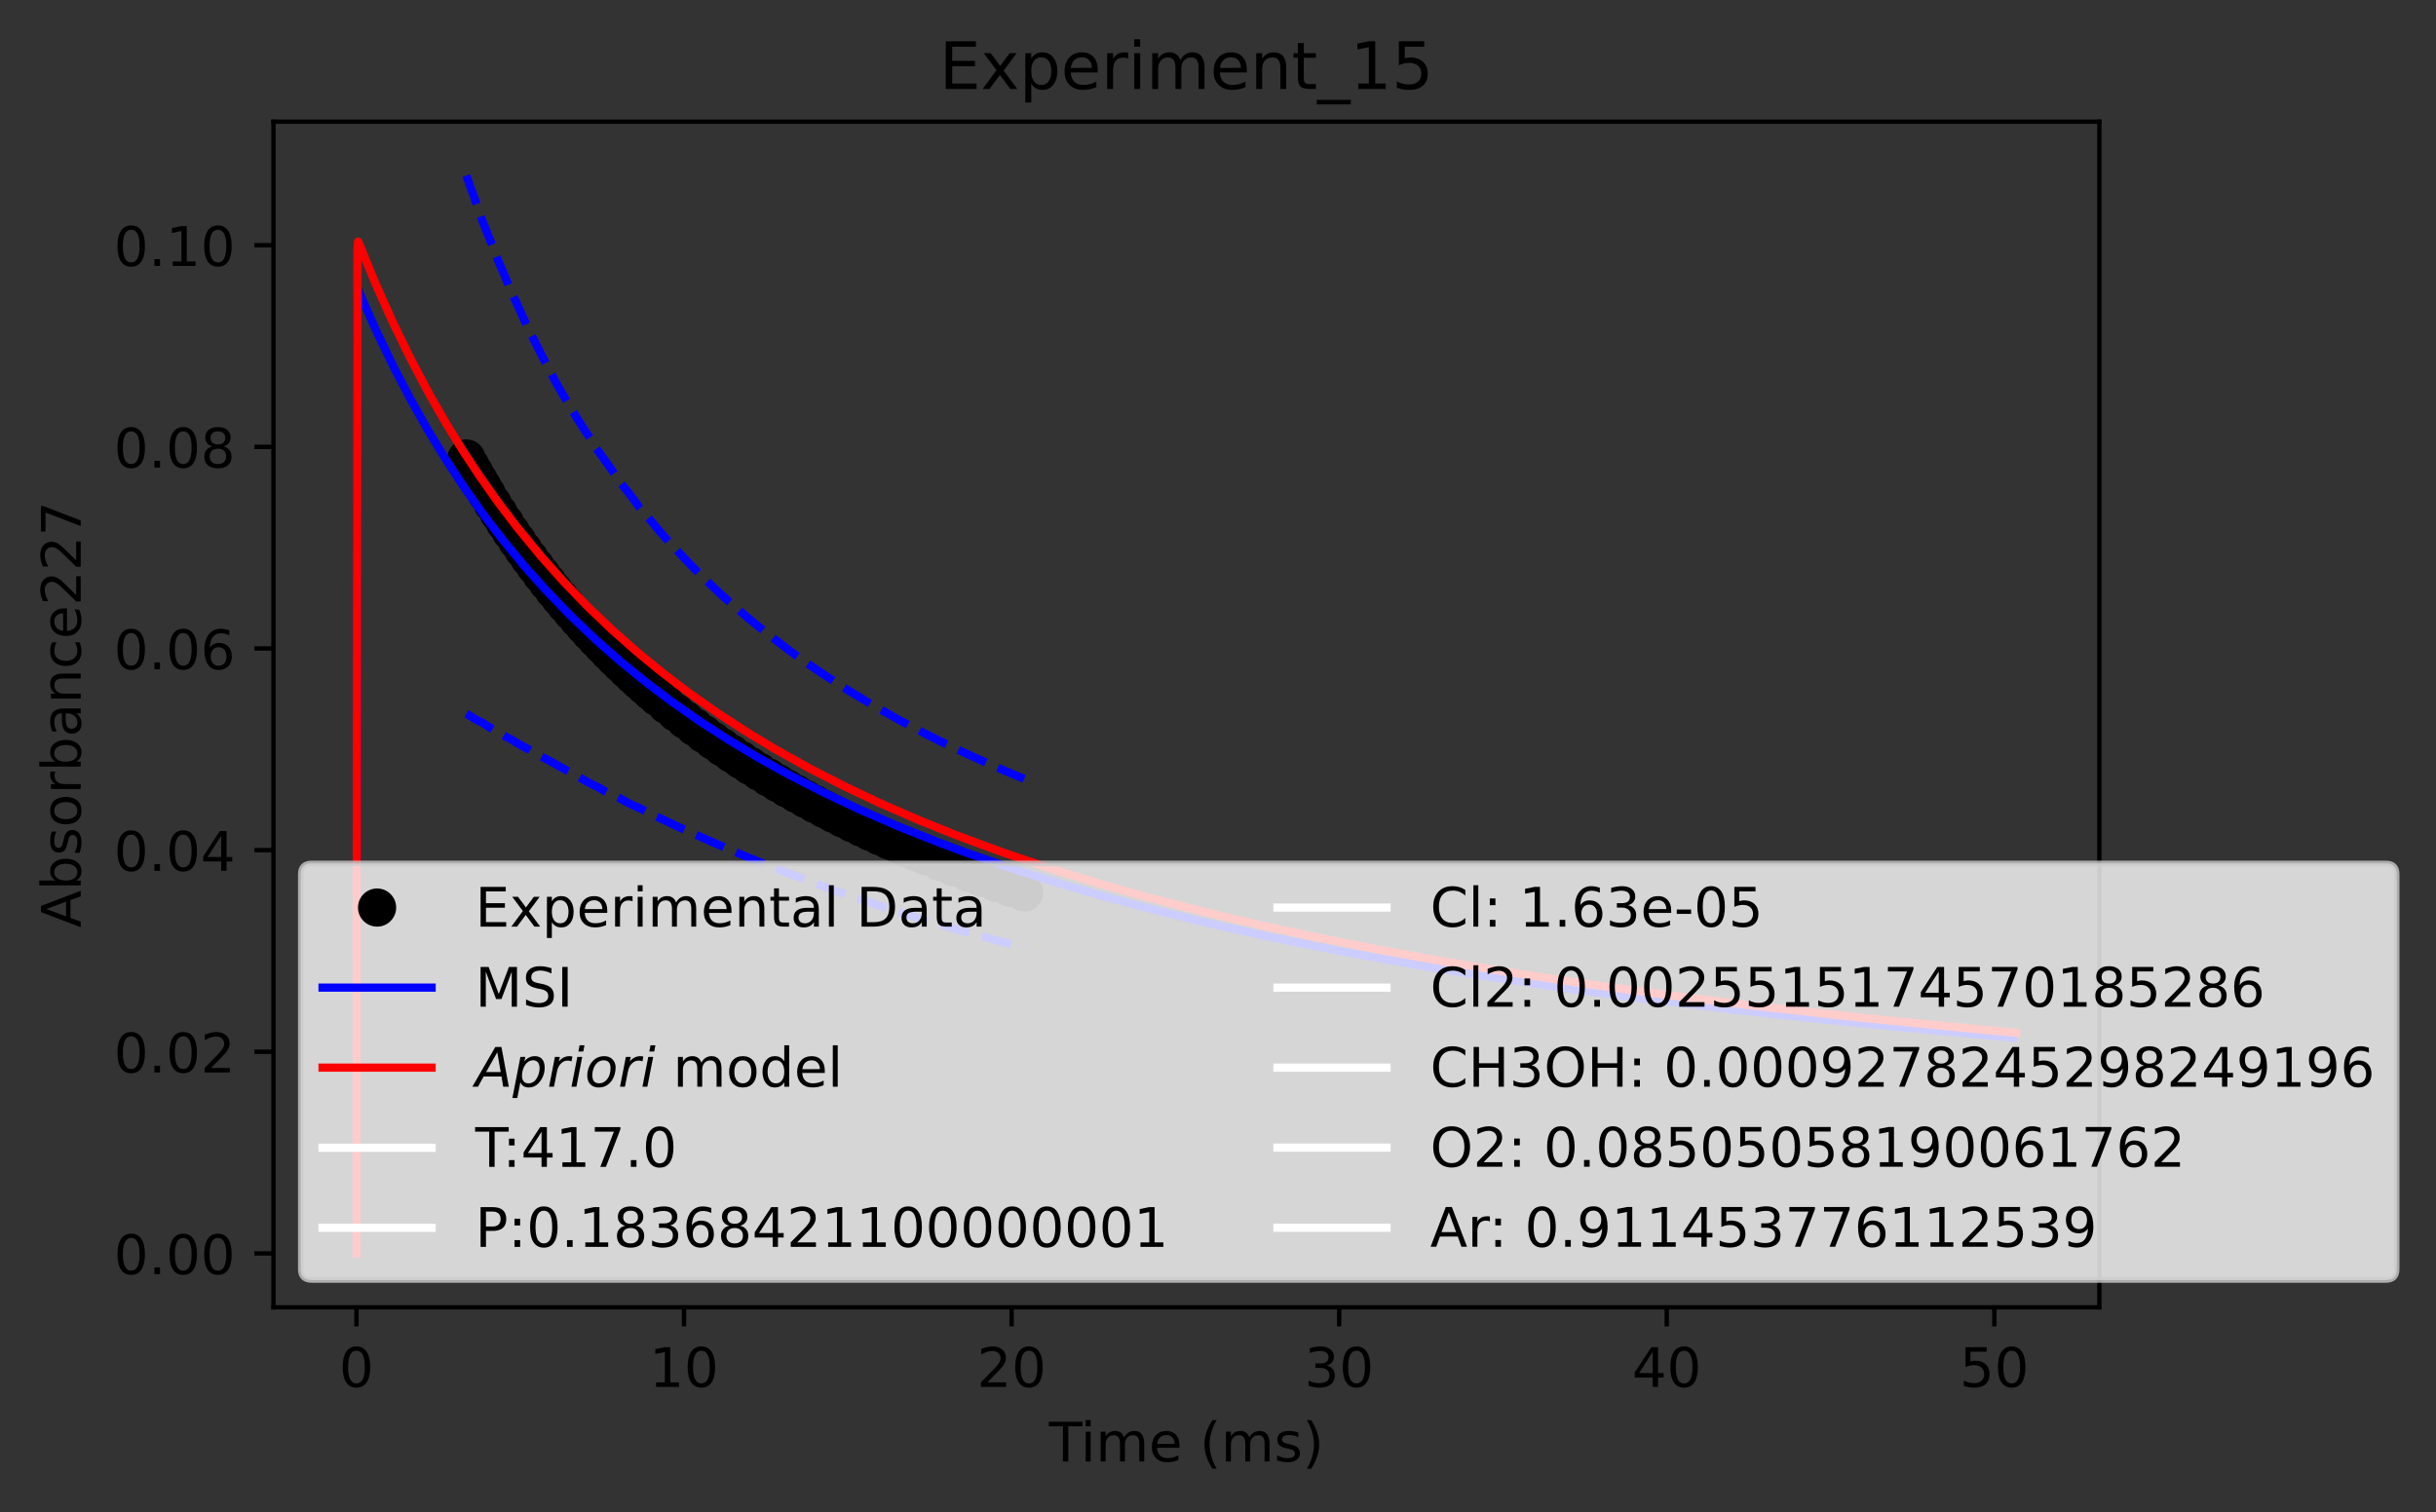 <?xml version="1.0" encoding="utf-8" standalone="no"?>
<!DOCTYPE svg PUBLIC "-//W3C//DTD SVG 1.1//EN"
  "http://www.w3.org/Graphics/SVG/1.1/DTD/svg11.dtd">
<!-- Created with matplotlib (https://matplotlib.org/) -->
<svg height="277.314pt" version="1.1" viewBox="0 0 446.678 277.314" width="446.678pt" xmlns="http://www.w3.org/2000/svg" xmlns:xlink="http://www.w3.org/1999/xlink">
 <rect x="0" y="0" width="446.678" height="277.314" fill="#333333" stroke="none"/>
 <defs>
  <style type="text/css">*{stroke-linecap:butt;stroke-linejoin:round;}</style>
 </defs>
 <g id="figure_1">
  <g id="patch_1">
   <path d="M 0 277.314 
L 446.678 277.314 
L 446.678 0 
L 0 0 
z
" style="fill:none;"/>
  </g>
  <g id="axes_1">
   <g id="patch_2">
    <path d="M 50.144 239.758 
L 384.944 239.758 
L 384.944 22.318 
L 50.144 22.318 
z
" style="fill:none;"/>
   </g>
   <g id="matplotlib.axis_1">
    <g id="xtick_1">
     <g id="line2d_1">
      <defs>
       <path d="M 0 0 
L 0 3.5 
" id="m03c7adbd5f" style="stroke:#000000;stroke-width:0.8;"/>
      </defs>
      <g>
       <use style="stroke:#000000;stroke-width:0.8;" x="65.362" xlink:href="#m03c7adbd5f" y="239.758"/>
      </g>
     </g>
     <g id="text_1">
      <!-- 0 -->
      <g transform="translate(62.181 254.357)scale(0.1 -0.1)">
       <defs>
        <path d="M 31.781 66.406 
Q 24.172 66.406 20.328 58.906 
Q 16.5 51.422 16.5 36.375 
Q 16.5 21.391 20.328 13.891 
Q 24.172 6.391 31.781 6.391 
Q 39.453 6.391 43.281 13.891 
Q 47.125 21.391 47.125 36.375 
Q 47.125 51.422 43.281 58.906 
Q 39.453 66.406 31.781 66.406 
z
M 31.781 74.219 
Q 44.047 74.219 50.516 64.516 
Q 56.984 54.828 56.984 36.375 
Q 56.984 17.969 50.516 8.266 
Q 44.047 -1.422 31.781 -1.422 
Q 19.531 -1.422 13.062 8.266 
Q 6.594 17.969 6.594 36.375 
Q 6.594 54.828 13.062 64.516 
Q 19.531 74.219 31.781 74.219 
z
" id="DejaVuSans-48"/>
       </defs>
       <use xlink:href="#DejaVuSans-48"/>
      </g>
     </g>
    </g>
    <g id="xtick_2">
     <g id="line2d_2">
      <g>
       <use style="stroke:#000000;stroke-width:0.8;" x="125.428" xlink:href="#m03c7adbd5f" y="239.758"/>
      </g>
     </g>
     <g id="text_2">
      <!-- 10 -->
      <g transform="translate(119.066 254.357)scale(0.1 -0.1)">
       <defs>
        <path d="M 12.406 8.297 
L 28.516 8.297 
L 28.516 63.922 
L 10.984 60.406 
L 10.984 69.391 
L 28.422 72.906 
L 38.281 72.906 
L 38.281 8.297 
L 54.391 8.297 
L 54.391 0 
L 12.406 0 
z
" id="DejaVuSans-49"/>
       </defs>
       <use xlink:href="#DejaVuSans-49"/>
       <use x="63.623" xlink:href="#DejaVuSans-48"/>
      </g>
     </g>
    </g>
    <g id="xtick_3">
     <g id="line2d_3">
      <g>
       <use style="stroke:#000000;stroke-width:0.8;" x="185.495" xlink:href="#m03c7adbd5f" y="239.758"/>
      </g>
     </g>
     <g id="text_3">
      <!-- 20 -->
      <g transform="translate(179.132 254.357)scale(0.1 -0.1)">
       <defs>
        <path d="M 19.188 8.297 
L 53.609 8.297 
L 53.609 0 
L 7.328 0 
L 7.328 8.297 
Q 12.938 14.109 22.625 23.891 
Q 32.328 33.688 34.812 36.531 
Q 39.547 41.844 41.422 45.531 
Q 43.312 49.219 43.312 52.781 
Q 43.312 58.594 39.234 62.25 
Q 35.156 65.922 28.609 65.922 
Q 23.969 65.922 18.812 64.312 
Q 13.672 62.703 7.812 59.422 
L 7.812 69.391 
Q 13.766 71.781 18.938 73 
Q 24.125 74.219 28.422 74.219 
Q 39.75 74.219 46.484 68.547 
Q 53.219 62.891 53.219 53.422 
Q 53.219 48.922 51.531 44.891 
Q 49.859 40.875 45.406 35.406 
Q 44.188 33.984 37.641 27.219 
Q 31.109 20.453 19.188 8.297 
z
" id="DejaVuSans-50"/>
       </defs>
       <use xlink:href="#DejaVuSans-50"/>
       <use x="63.623" xlink:href="#DejaVuSans-48"/>
      </g>
     </g>
    </g>
    <g id="xtick_4">
     <g id="line2d_4">
      <g>
       <use style="stroke:#000000;stroke-width:0.8;" x="245.561" xlink:href="#m03c7adbd5f" y="239.758"/>
      </g>
     </g>
     <g id="text_4">
      <!-- 30 -->
      <g transform="translate(239.198 254.357)scale(0.1 -0.1)">
       <defs>
        <path d="M 40.578 39.312 
Q 47.656 37.797 51.625 33 
Q 55.609 28.219 55.609 21.188 
Q 55.609 10.406 48.188 4.484 
Q 40.766 -1.422 27.094 -1.422 
Q 22.516 -1.422 17.656 -0.516 
Q 12.797 0.391 7.625 2.203 
L 7.625 11.719 
Q 11.719 9.328 16.594 8.109 
Q 21.484 6.891 26.812 6.891 
Q 36.078 6.891 40.938 10.547 
Q 45.797 14.203 45.797 21.188 
Q 45.797 27.641 41.281 31.266 
Q 36.766 34.906 28.719 34.906 
L 20.219 34.906 
L 20.219 43.016 
L 29.109 43.016 
Q 36.375 43.016 40.234 45.922 
Q 44.094 48.828 44.094 54.297 
Q 44.094 59.906 40.109 62.906 
Q 36.141 65.922 28.719 65.922 
Q 24.656 65.922 20.016 65.031 
Q 15.375 64.156 9.812 62.312 
L 9.812 71.094 
Q 15.438 72.656 20.344 73.438 
Q 25.25 74.219 29.594 74.219 
Q 40.828 74.219 47.359 69.109 
Q 53.906 64.016 53.906 55.328 
Q 53.906 49.266 50.438 45.094 
Q 46.969 40.922 40.578 39.312 
z
" id="DejaVuSans-51"/>
       </defs>
       <use xlink:href="#DejaVuSans-51"/>
       <use x="63.623" xlink:href="#DejaVuSans-48"/>
      </g>
     </g>
    </g>
    <g id="xtick_5">
     <g id="line2d_5">
      <g>
       <use style="stroke:#000000;stroke-width:0.8;" x="305.627" xlink:href="#m03c7adbd5f" y="239.758"/>
      </g>
     </g>
     <g id="text_5">
      <!-- 40 -->
      <g transform="translate(299.265 254.357)scale(0.1 -0.1)">
       <defs>
        <path d="M 37.797 64.312 
L 12.891 25.391 
L 37.797 25.391 
z
M 35.203 72.906 
L 47.609 72.906 
L 47.609 25.391 
L 58.016 25.391 
L 58.016 17.188 
L 47.609 17.188 
L 47.609 0 
L 37.797 0 
L 37.797 17.188 
L 4.891 17.188 
L 4.891 26.703 
z
" id="DejaVuSans-52"/>
       </defs>
       <use xlink:href="#DejaVuSans-52"/>
       <use x="63.623" xlink:href="#DejaVuSans-48"/>
      </g>
     </g>
    </g>
    <g id="xtick_6">
     <g id="line2d_6">
      <g>
       <use style="stroke:#000000;stroke-width:0.8;" x="365.693" xlink:href="#m03c7adbd5f" y="239.758"/>
      </g>
     </g>
     <g id="text_6">
      <!-- 50 -->
      <g transform="translate(359.331 254.357)scale(0.1 -0.1)">
       <defs>
        <path d="M 10.797 72.906 
L 49.516 72.906 
L 49.516 64.594 
L 19.828 64.594 
L 19.828 46.734 
Q 21.969 47.469 24.109 47.828 
Q 26.266 48.188 28.422 48.188 
Q 40.625 48.188 47.75 41.5 
Q 54.891 34.812 54.891 23.391 
Q 54.891 11.625 47.562 5.094 
Q 40.234 -1.422 26.906 -1.422 
Q 22.312 -1.422 17.547 -0.641 
Q 12.797 0.141 7.719 1.703 
L 7.719 11.625 
Q 12.109 9.234 16.797 8.062 
Q 21.484 6.891 26.703 6.891 
Q 35.156 6.891 40.078 11.328 
Q 45.016 15.766 45.016 23.391 
Q 45.016 31 40.078 35.438 
Q 35.156 39.891 26.703 39.891 
Q 22.75 39.891 18.812 39.016 
Q 14.891 38.141 10.797 36.281 
z
" id="DejaVuSans-53"/>
       </defs>
       <use xlink:href="#DejaVuSans-53"/>
       <use x="63.623" xlink:href="#DejaVuSans-48"/>
      </g>
     </g>
    </g>
    <g id="text_7">
     <!-- Time (ms) -->
     <g transform="translate(192.345 268.035)scale(0.1 -0.1)">
      <defs>
       <path d="M -0.297 72.906 
L 61.375 72.906 
L 61.375 64.594 
L 35.5 64.594 
L 35.5 0 
L 25.594 0 
L 25.594 64.594 
L -0.297 64.594 
z
" id="DejaVuSans-84"/>
       <path d="M 9.422 54.688 
L 18.406 54.688 
L 18.406 0 
L 9.422 0 
z
M 9.422 75.984 
L 18.406 75.984 
L 18.406 64.594 
L 9.422 64.594 
z
" id="DejaVuSans-105"/>
       <path d="M 52 44.188 
Q 55.375 50.25 60.062 53.125 
Q 64.75 56 71.094 56 
Q 79.641 56 84.281 50.016 
Q 88.922 44.047 88.922 33.016 
L 88.922 0 
L 79.891 0 
L 79.891 32.719 
Q 79.891 40.578 77.094 44.375 
Q 74.312 48.188 68.609 48.188 
Q 61.625 48.188 57.562 43.547 
Q 53.516 38.922 53.516 30.906 
L 53.516 0 
L 44.484 0 
L 44.484 32.719 
Q 44.484 40.625 41.703 44.406 
Q 38.922 48.188 33.109 48.188 
Q 26.219 48.188 22.156 43.531 
Q 18.109 38.875 18.109 30.906 
L 18.109 0 
L 9.078 0 
L 9.078 54.688 
L 18.109 54.688 
L 18.109 46.188 
Q 21.188 51.219 25.484 53.609 
Q 29.781 56 35.688 56 
Q 41.656 56 45.828 52.969 
Q 50 49.953 52 44.188 
z
" id="DejaVuSans-109"/>
       <path d="M 56.203 29.594 
L 56.203 25.203 
L 14.891 25.203 
Q 15.484 15.922 20.484 11.062 
Q 25.484 6.203 34.422 6.203 
Q 39.594 6.203 44.453 7.469 
Q 49.312 8.734 54.109 11.281 
L 54.109 2.781 
Q 49.266 0.734 44.188 -0.344 
Q 39.109 -1.422 33.891 -1.422 
Q 20.797 -1.422 13.156 6.188 
Q 5.516 13.812 5.516 26.812 
Q 5.516 40.234 12.766 48.109 
Q 20.016 56 32.328 56 
Q 43.359 56 49.781 48.891 
Q 56.203 41.797 56.203 29.594 
z
M 47.219 32.234 
Q 47.125 39.594 43.094 43.984 
Q 39.062 48.391 32.422 48.391 
Q 24.906 48.391 20.391 44.141 
Q 15.875 39.891 15.188 32.172 
z
" id="DejaVuSans-101"/>
       <path id="DejaVuSans-32"/>
       <path d="M 31 75.875 
Q 24.469 64.656 21.281 53.656 
Q 18.109 42.672 18.109 31.391 
Q 18.109 20.125 21.312 9.062 
Q 24.516 -2 31 -13.188 
L 23.188 -13.188 
Q 15.875 -1.703 12.234 9.375 
Q 8.594 20.453 8.594 31.391 
Q 8.594 42.281 12.203 53.312 
Q 15.828 64.359 23.188 75.875 
z
" id="DejaVuSans-40"/>
       <path d="M 44.281 53.078 
L 44.281 44.578 
Q 40.484 46.531 36.375 47.5 
Q 32.281 48.484 27.875 48.484 
Q 21.188 48.484 17.844 46.438 
Q 14.5 44.391 14.5 40.281 
Q 14.5 37.156 16.891 35.375 
Q 19.281 33.594 26.516 31.984 
L 29.594 31.297 
Q 39.156 29.25 43.188 25.516 
Q 47.219 21.781 47.219 15.094 
Q 47.219 7.469 41.188 3.016 
Q 35.156 -1.422 24.609 -1.422 
Q 20.219 -1.422 15.453 -0.562 
Q 10.688 0.297 5.422 2 
L 5.422 11.281 
Q 10.406 8.688 15.234 7.391 
Q 20.062 6.109 24.812 6.109 
Q 31.156 6.109 34.562 8.281 
Q 37.984 10.453 37.984 14.406 
Q 37.984 18.062 35.516 20.016 
Q 33.062 21.969 24.703 23.781 
L 21.578 24.516 
Q 13.234 26.266 9.516 29.906 
Q 5.812 33.547 5.812 39.891 
Q 5.812 47.609 11.281 51.797 
Q 16.75 56 26.812 56 
Q 31.781 56 36.172 55.266 
Q 40.578 54.547 44.281 53.078 
z
" id="DejaVuSans-115"/>
       <path d="M 8.016 75.875 
L 15.828 75.875 
Q 23.141 64.359 26.781 53.312 
Q 30.422 42.281 30.422 31.391 
Q 30.422 20.453 26.781 9.375 
Q 23.141 -1.703 15.828 -13.188 
L 8.016 -13.188 
Q 14.5 -2 17.703 9.062 
Q 20.906 20.125 20.906 31.391 
Q 20.906 42.672 17.703 53.656 
Q 14.5 64.656 8.016 75.875 
z
" id="DejaVuSans-41"/>
      </defs>
      <use xlink:href="#DejaVuSans-84"/>
      <use x="57.959" xlink:href="#DejaVuSans-105"/>
      <use x="85.742" xlink:href="#DejaVuSans-109"/>
      <use x="183.154" xlink:href="#DejaVuSans-101"/>
      <use x="244.678" xlink:href="#DejaVuSans-32"/>
      <use x="276.465" xlink:href="#DejaVuSans-40"/>
      <use x="315.479" xlink:href="#DejaVuSans-109"/>
      <use x="412.891" xlink:href="#DejaVuSans-115"/>
      <use x="464.99" xlink:href="#DejaVuSans-41"/>
     </g>
    </g>
   </g>
   <g id="matplotlib.axis_2">
    <g id="ytick_1">
     <g id="line2d_7">
      <defs>
       <path d="M 0 0 
L -3.5 0 
" id="md8825db9ff" style="stroke:#000000;stroke-width:0.8;"/>
      </defs>
      <g>
       <use style="stroke:#000000;stroke-width:0.8;" x="50.144" xlink:href="#md8825db9ff" y="229.874"/>
      </g>
     </g>
     <g id="text_8">
      <!-- 0.00 -->
      <g transform="translate(20.878 233.674)scale(0.1 -0.1)">
       <defs>
        <path d="M 10.688 12.406 
L 21 12.406 
L 21 0 
L 10.688 0 
z
" id="DejaVuSans-46"/>
       </defs>
       <use xlink:href="#DejaVuSans-48"/>
       <use x="63.623" xlink:href="#DejaVuSans-46"/>
       <use x="95.41" xlink:href="#DejaVuSans-48"/>
       <use x="159.033" xlink:href="#DejaVuSans-48"/>
      </g>
     </g>
    </g>
    <g id="ytick_2">
     <g id="line2d_8">
      <g>
       <use style="stroke:#000000;stroke-width:0.8;" x="50.144" xlink:href="#md8825db9ff" y="192.894"/>
      </g>
     </g>
     <g id="text_9">
      <!-- 0.02 -->
      <g transform="translate(20.878 196.693)scale(0.1 -0.1)">
       <use xlink:href="#DejaVuSans-48"/>
       <use x="63.623" xlink:href="#DejaVuSans-46"/>
       <use x="95.41" xlink:href="#DejaVuSans-48"/>
       <use x="159.033" xlink:href="#DejaVuSans-50"/>
      </g>
     </g>
    </g>
    <g id="ytick_3">
     <g id="line2d_9">
      <g>
       <use style="stroke:#000000;stroke-width:0.8;" x="50.144" xlink:href="#md8825db9ff" y="155.913"/>
      </g>
     </g>
     <g id="text_10">
      <!-- 0.04 -->
      <g transform="translate(20.878 159.712)scale(0.1 -0.1)">
       <use xlink:href="#DejaVuSans-48"/>
       <use x="63.623" xlink:href="#DejaVuSans-46"/>
       <use x="95.41" xlink:href="#DejaVuSans-48"/>
       <use x="159.033" xlink:href="#DejaVuSans-52"/>
      </g>
     </g>
    </g>
    <g id="ytick_4">
     <g id="line2d_10">
      <g>
       <use style="stroke:#000000;stroke-width:0.8;" x="50.144" xlink:href="#md8825db9ff" y="118.932"/>
      </g>
     </g>
     <g id="text_11">
      <!-- 0.06 -->
      <g transform="translate(20.878 122.731)scale(0.1 -0.1)">
       <defs>
        <path d="M 33.016 40.375 
Q 26.375 40.375 22.484 35.828 
Q 18.609 31.297 18.609 23.391 
Q 18.609 15.531 22.484 10.953 
Q 26.375 6.391 33.016 6.391 
Q 39.656 6.391 43.531 10.953 
Q 47.406 15.531 47.406 23.391 
Q 47.406 31.297 43.531 35.828 
Q 39.656 40.375 33.016 40.375 
z
M 52.594 71.297 
L 52.594 62.312 
Q 48.875 64.062 45.094 64.984 
Q 41.312 65.922 37.594 65.922 
Q 27.828 65.922 22.672 59.328 
Q 17.531 52.734 16.797 39.406 
Q 19.672 43.656 24.016 45.922 
Q 28.375 48.188 33.594 48.188 
Q 44.578 48.188 50.953 41.516 
Q 57.328 34.859 57.328 23.391 
Q 57.328 12.156 50.688 5.359 
Q 44.047 -1.422 33.016 -1.422 
Q 20.359 -1.422 13.672 8.266 
Q 6.984 17.969 6.984 36.375 
Q 6.984 53.656 15.188 63.938 
Q 23.391 74.219 37.203 74.219 
Q 40.922 74.219 44.703 73.484 
Q 48.484 72.75 52.594 71.297 
z
" id="DejaVuSans-54"/>
       </defs>
       <use xlink:href="#DejaVuSans-48"/>
       <use x="63.623" xlink:href="#DejaVuSans-46"/>
       <use x="95.41" xlink:href="#DejaVuSans-48"/>
       <use x="159.033" xlink:href="#DejaVuSans-54"/>
      </g>
     </g>
    </g>
    <g id="ytick_5">
     <g id="line2d_11">
      <g>
       <use style="stroke:#000000;stroke-width:0.8;" x="50.144" xlink:href="#md8825db9ff" y="81.951"/>
      </g>
     </g>
     <g id="text_12">
      <!-- 0.08 -->
      <g transform="translate(20.878 85.75)scale(0.1 -0.1)">
       <defs>
        <path d="M 31.781 34.625 
Q 24.75 34.625 20.719 30.859 
Q 16.703 27.094 16.703 20.516 
Q 16.703 13.922 20.719 10.156 
Q 24.75 6.391 31.781 6.391 
Q 38.812 6.391 42.859 10.172 
Q 46.922 13.969 46.922 20.516 
Q 46.922 27.094 42.891 30.859 
Q 38.875 34.625 31.781 34.625 
z
M 21.922 38.812 
Q 15.578 40.375 12.031 44.719 
Q 8.5 49.078 8.5 55.328 
Q 8.5 64.062 14.719 69.141 
Q 20.953 74.219 31.781 74.219 
Q 42.672 74.219 48.875 69.141 
Q 55.078 64.062 55.078 55.328 
Q 55.078 49.078 51.531 44.719 
Q 48 40.375 41.703 38.812 
Q 48.828 37.156 52.797 32.312 
Q 56.781 27.484 56.781 20.516 
Q 56.781 9.906 50.312 4.234 
Q 43.844 -1.422 31.781 -1.422 
Q 19.734 -1.422 13.25 4.234 
Q 6.781 9.906 6.781 20.516 
Q 6.781 27.484 10.781 32.312 
Q 14.797 37.156 21.922 38.812 
z
M 18.312 54.391 
Q 18.312 48.734 21.844 45.562 
Q 25.391 42.391 31.781 42.391 
Q 38.141 42.391 41.719 45.562 
Q 45.312 48.734 45.312 54.391 
Q 45.312 60.062 41.719 63.234 
Q 38.141 66.406 31.781 66.406 
Q 25.391 66.406 21.844 63.234 
Q 18.312 60.062 18.312 54.391 
z
" id="DejaVuSans-56"/>
       </defs>
       <use xlink:href="#DejaVuSans-48"/>
       <use x="63.623" xlink:href="#DejaVuSans-46"/>
       <use x="95.41" xlink:href="#DejaVuSans-48"/>
       <use x="159.033" xlink:href="#DejaVuSans-56"/>
      </g>
     </g>
    </g>
    <g id="ytick_6">
     <g id="line2d_12">
      <g>
       <use style="stroke:#000000;stroke-width:0.8;" x="50.144" xlink:href="#md8825db9ff" y="44.97"/>
      </g>
     </g>
     <g id="text_13">
      <!-- 0.10 -->
      <g transform="translate(20.878 48.769)scale(0.1 -0.1)">
       <use xlink:href="#DejaVuSans-48"/>
       <use x="63.623" xlink:href="#DejaVuSans-46"/>
       <use x="95.41" xlink:href="#DejaVuSans-49"/>
       <use x="159.033" xlink:href="#DejaVuSans-48"/>
      </g>
     </g>
    </g>
    <g id="text_14">
     <!-- Absorbance227 -->
     <g transform="translate(14.798 170.129)rotate(-90)scale(0.1 -0.1)">
      <defs>
       <path d="M 34.188 63.188 
L 20.797 26.906 
L 47.609 26.906 
z
M 28.609 72.906 
L 39.797 72.906 
L 67.578 0 
L 57.328 0 
L 50.688 18.703 
L 17.828 18.703 
L 11.188 0 
L 0.781 0 
z
" id="DejaVuSans-65"/>
       <path d="M 48.688 27.297 
Q 48.688 37.203 44.609 42.844 
Q 40.531 48.484 33.406 48.484 
Q 26.266 48.484 22.188 42.844 
Q 18.109 37.203 18.109 27.297 
Q 18.109 17.391 22.188 11.75 
Q 26.266 6.109 33.406 6.109 
Q 40.531 6.109 44.609 11.75 
Q 48.688 17.391 48.688 27.297 
z
M 18.109 46.391 
Q 20.953 51.266 25.266 53.625 
Q 29.594 56 35.594 56 
Q 45.562 56 51.781 48.094 
Q 58.016 40.188 58.016 27.297 
Q 58.016 14.406 51.781 6.484 
Q 45.562 -1.422 35.594 -1.422 
Q 29.594 -1.422 25.266 0.953 
Q 20.953 3.328 18.109 8.203 
L 18.109 0 
L 9.078 0 
L 9.078 75.984 
L 18.109 75.984 
z
" id="DejaVuSans-98"/>
       <path d="M 30.609 48.391 
Q 23.391 48.391 19.188 42.75 
Q 14.984 37.109 14.984 27.297 
Q 14.984 17.484 19.156 11.844 
Q 23.344 6.203 30.609 6.203 
Q 37.797 6.203 41.984 11.859 
Q 46.188 17.531 46.188 27.297 
Q 46.188 37.016 41.984 42.703 
Q 37.797 48.391 30.609 48.391 
z
M 30.609 56 
Q 42.328 56 49.016 48.375 
Q 55.719 40.766 55.719 27.297 
Q 55.719 13.875 49.016 6.219 
Q 42.328 -1.422 30.609 -1.422 
Q 18.844 -1.422 12.172 6.219 
Q 5.516 13.875 5.516 27.297 
Q 5.516 40.766 12.172 48.375 
Q 18.844 56 30.609 56 
z
" id="DejaVuSans-111"/>
       <path d="M 41.109 46.297 
Q 39.594 47.172 37.812 47.578 
Q 36.031 48 33.891 48 
Q 26.266 48 22.188 43.047 
Q 18.109 38.094 18.109 28.812 
L 18.109 0 
L 9.078 0 
L 9.078 54.688 
L 18.109 54.688 
L 18.109 46.188 
Q 20.953 51.172 25.484 53.578 
Q 30.031 56 36.531 56 
Q 37.453 56 38.578 55.875 
Q 39.703 55.766 41.062 55.516 
z
" id="DejaVuSans-114"/>
       <path d="M 34.281 27.484 
Q 23.391 27.484 19.188 25 
Q 14.984 22.516 14.984 16.5 
Q 14.984 11.719 18.141 8.906 
Q 21.297 6.109 26.703 6.109 
Q 34.188 6.109 38.703 11.406 
Q 43.219 16.703 43.219 25.484 
L 43.219 27.484 
z
M 52.203 31.203 
L 52.203 0 
L 43.219 0 
L 43.219 8.297 
Q 40.141 3.328 35.547 0.953 
Q 30.953 -1.422 24.312 -1.422 
Q 15.922 -1.422 10.953 3.297 
Q 6 8.016 6 15.922 
Q 6 25.141 12.172 29.828 
Q 18.359 34.516 30.609 34.516 
L 43.219 34.516 
L 43.219 35.406 
Q 43.219 41.609 39.141 45 
Q 35.062 48.391 27.688 48.391 
Q 23 48.391 18.547 47.266 
Q 14.109 46.141 10.016 43.891 
L 10.016 52.203 
Q 14.938 54.109 19.578 55.047 
Q 24.219 56 28.609 56 
Q 40.484 56 46.344 49.844 
Q 52.203 43.703 52.203 31.203 
z
" id="DejaVuSans-97"/>
       <path d="M 54.891 33.016 
L 54.891 0 
L 45.906 0 
L 45.906 32.719 
Q 45.906 40.484 42.875 44.328 
Q 39.844 48.188 33.797 48.188 
Q 26.516 48.188 22.312 43.547 
Q 18.109 38.922 18.109 30.906 
L 18.109 0 
L 9.078 0 
L 9.078 54.688 
L 18.109 54.688 
L 18.109 46.188 
Q 21.344 51.125 25.703 53.562 
Q 30.078 56 35.797 56 
Q 45.219 56 50.047 50.172 
Q 54.891 44.344 54.891 33.016 
z
" id="DejaVuSans-110"/>
       <path d="M 48.781 52.594 
L 48.781 44.188 
Q 44.969 46.297 41.141 47.344 
Q 37.312 48.391 33.406 48.391 
Q 24.656 48.391 19.812 42.844 
Q 14.984 37.312 14.984 27.297 
Q 14.984 17.281 19.812 11.734 
Q 24.656 6.203 33.406 6.203 
Q 37.312 6.203 41.141 7.25 
Q 44.969 8.297 48.781 10.406 
L 48.781 2.094 
Q 45.016 0.344 40.984 -0.531 
Q 36.969 -1.422 32.422 -1.422 
Q 20.062 -1.422 12.781 6.344 
Q 5.516 14.109 5.516 27.297 
Q 5.516 40.672 12.859 48.328 
Q 20.219 56 33.016 56 
Q 37.156 56 41.109 55.141 
Q 45.062 54.297 48.781 52.594 
z
" id="DejaVuSans-99"/>
       <path d="M 8.203 72.906 
L 55.078 72.906 
L 55.078 68.703 
L 28.609 0 
L 18.312 0 
L 43.219 64.594 
L 8.203 64.594 
z
" id="DejaVuSans-55"/>
      </defs>
      <use xlink:href="#DejaVuSans-65"/>
      <use x="68.408" xlink:href="#DejaVuSans-98"/>
      <use x="131.885" xlink:href="#DejaVuSans-115"/>
      <use x="183.984" xlink:href="#DejaVuSans-111"/>
      <use x="245.166" xlink:href="#DejaVuSans-114"/>
      <use x="286.279" xlink:href="#DejaVuSans-98"/>
      <use x="349.756" xlink:href="#DejaVuSans-97"/>
      <use x="411.035" xlink:href="#DejaVuSans-110"/>
      <use x="474.414" xlink:href="#DejaVuSans-99"/>
      <use x="529.395" xlink:href="#DejaVuSans-101"/>
      <use x="590.918" xlink:href="#DejaVuSans-50"/>
      <use x="654.541" xlink:href="#DejaVuSans-50"/>
      <use x="718.164" xlink:href="#DejaVuSans-55"/>
     </g>
    </g>
   </g>
   <g id="line2d_13">
    <defs>
     <path d="M 0 3 
C 0.796 3 1.559 2.684 2.121 2.121 
C 2.684 1.559 3 0.796 3 0 
C 3 -0.796 2.684 -1.559 2.121 -2.121 
C 1.559 -2.684 0.796 -3 0 -3 
C -0.796 -3 -1.559 -2.684 -2.121 -2.121 
C -2.684 -1.559 -3 -0.796 -3 0 
C -3 0.796 -2.684 1.559 -2.121 2.121 
C -1.559 2.684 -0.796 3 0 3 
z
" id="m69b64f1dd8" style="stroke:#000000;"/>
    </defs>
    <g clip-path="url(#p4fab253f5d)">
     <use style="stroke:#000000;" x="85.526" xlink:href="#m69b64f1dd8" y="84.091"/>
     <use style="stroke:#000000;" x="86.264" xlink:href="#m69b64f1dd8" y="85.426"/>
     <use style="stroke:#000000;" x="87.003" xlink:href="#m69b64f1dd8" y="86.736"/>
     <use style="stroke:#000000;" x="87.742" xlink:href="#m69b64f1dd8" y="88.022"/>
     <use style="stroke:#000000;" x="88.481" xlink:href="#m69b64f1dd8" y="89.283"/>
     <use style="stroke:#000000;" x="89.219" xlink:href="#m69b64f1dd8" y="90.521"/>
     <use style="stroke:#000000;" x="90.338" xlink:href="#m69b64f1dd8" y="92.353"/>
     <use style="stroke:#000000;" x="91.457" xlink:href="#m69b64f1dd8" y="94.135"/>
     <use style="stroke:#000000;" x="92.577" xlink:href="#m69b64f1dd8" y="95.869"/>
     <use style="stroke:#000000;" x="93.696" xlink:href="#m69b64f1dd8" y="97.558"/>
     <use style="stroke:#000000;" x="94.815" xlink:href="#m69b64f1dd8" y="99.201"/>
     <use style="stroke:#000000;" x="95.934" xlink:href="#m69b64f1dd8" y="100.803"/>
     <use style="stroke:#000000;" x="97.053" xlink:href="#m69b64f1dd8" y="102.363"/>
     <use style="stroke:#000000;" x="98.172" xlink:href="#m69b64f1dd8" y="103.884"/>
     <use style="stroke:#000000;" x="99.291" xlink:href="#m69b64f1dd8" y="105.367"/>
     <use style="stroke:#000000;" x="100.41" xlink:href="#m69b64f1dd8" y="106.814"/>
     <use style="stroke:#000000;" x="101.529" xlink:href="#m69b64f1dd8" y="108.225"/>
     <use style="stroke:#000000;" x="102.648" xlink:href="#m69b64f1dd8" y="109.602"/>
     <use style="stroke:#000000;" x="103.768" xlink:href="#m69b64f1dd8" y="110.947"/>
     <use style="stroke:#000000;" x="104.887" xlink:href="#m69b64f1dd8" y="112.26"/>
     <use style="stroke:#000000;" x="106.006" xlink:href="#m69b64f1dd8" y="113.543"/>
     <use style="stroke:#000000;" x="107.125" xlink:href="#m69b64f1dd8" y="114.796"/>
     <use style="stroke:#000000;" x="108.244" xlink:href="#m69b64f1dd8" y="116.021"/>
     <use style="stroke:#000000;" x="109.363" xlink:href="#m69b64f1dd8" y="117.219"/>
     <use style="stroke:#000000;" x="110.482" xlink:href="#m69b64f1dd8" y="118.39"/>
     <use style="stroke:#000000;" x="111.601" xlink:href="#m69b64f1dd8" y="119.535"/>
     <use style="stroke:#000000;" x="112.72" xlink:href="#m69b64f1dd8" y="120.655"/>
     <use style="stroke:#000000;" x="113.84" xlink:href="#m69b64f1dd8" y="121.752"/>
     <use style="stroke:#000000;" x="114.959" xlink:href="#m69b64f1dd8" y="122.825"/>
     <use style="stroke:#000000;" x="116.078" xlink:href="#m69b64f1dd8" y="123.876"/>
     <use style="stroke:#000000;" x="117.197" xlink:href="#m69b64f1dd8" y="124.904"/>
     <use style="stroke:#000000;" x="118.316" xlink:href="#m69b64f1dd8" y="125.912"/>
     <use style="stroke:#000000;" x="119.435" xlink:href="#m69b64f1dd8" y="126.899"/>
     <use style="stroke:#000000;" x="120.554" xlink:href="#m69b64f1dd8" y="127.866"/>
     <use style="stroke:#000000;" x="122.25" xlink:href="#m69b64f1dd8" y="129.296"/>
     <use style="stroke:#000000;" x="123.947" xlink:href="#m69b64f1dd8" y="130.683"/>
     <use style="stroke:#000000;" x="125.643" xlink:href="#m69b64f1dd8" y="132.029"/>
     <use style="stroke:#000000;" x="127.34" xlink:href="#m69b64f1dd8" y="133.337"/>
     <use style="stroke:#000000;" x="129.036" xlink:href="#m69b64f1dd8" y="134.608"/>
     <use style="stroke:#000000;" x="130.732" xlink:href="#m69b64f1dd8" y="135.843"/>
     <use style="stroke:#000000;" x="132.429" xlink:href="#m69b64f1dd8" y="137.044"/>
     <use style="stroke:#000000;" x="134.125" xlink:href="#m69b64f1dd8" y="138.213"/>
     <use style="stroke:#000000;" x="135.821" xlink:href="#m69b64f1dd8" y="139.35"/>
     <use style="stroke:#000000;" x="137.518" xlink:href="#m69b64f1dd8" y="140.457"/>
     <use style="stroke:#000000;" x="139.214" xlink:href="#m69b64f1dd8" y="141.535"/>
     <use style="stroke:#000000;" x="140.91" xlink:href="#m69b64f1dd8" y="142.585"/>
     <use style="stroke:#000000;" x="142.607" xlink:href="#m69b64f1dd8" y="143.608"/>
     <use style="stroke:#000000;" x="144.303" xlink:href="#m69b64f1dd8" y="144.606"/>
     <use style="stroke:#000000;" x="145.999" xlink:href="#m69b64f1dd8" y="145.578"/>
     <use style="stroke:#000000;" x="147.696" xlink:href="#m69b64f1dd8" y="146.527"/>
     <use style="stroke:#000000;" x="149.392" xlink:href="#m69b64f1dd8" y="147.453"/>
     <use style="stroke:#000000;" x="151.088" xlink:href="#m69b64f1dd8" y="148.357"/>
     <use style="stroke:#000000;" x="152.785" xlink:href="#m69b64f1dd8" y="149.239"/>
     <use style="stroke:#000000;" x="154.481" xlink:href="#m69b64f1dd8" y="150.101"/>
     <use style="stroke:#000000;" x="156.178" xlink:href="#m69b64f1dd8" y="150.943"/>
     <use style="stroke:#000000;" x="157.874" xlink:href="#m69b64f1dd8" y="151.765"/>
     <use style="stroke:#000000;" x="159.57" xlink:href="#m69b64f1dd8" y="152.569"/>
     <use style="stroke:#000000;" x="161.267" xlink:href="#m69b64f1dd8" y="153.355"/>
     <use style="stroke:#000000;" x="162.963" xlink:href="#m69b64f1dd8" y="154.124"/>
     <use style="stroke:#000000;" x="164.659" xlink:href="#m69b64f1dd8" y="154.875"/>
     <use style="stroke:#000000;" x="166.356" xlink:href="#m69b64f1dd8" y="155.611"/>
     <use style="stroke:#000000;" x="168.052" xlink:href="#m69b64f1dd8" y="156.331"/>
     <use style="stroke:#000000;" x="169.748" xlink:href="#m69b64f1dd8" y="157.035"/>
     <use style="stroke:#000000;" x="172.324" xlink:href="#m69b64f1dd8" y="158.077"/>
     <use style="stroke:#000000;" x="174.9" xlink:href="#m69b64f1dd8" y="159.086"/>
     <use style="stroke:#000000;" x="177.476" xlink:href="#m69b64f1dd8" y="160.064"/>
     <use style="stroke:#000000;" x="180.052" xlink:href="#m69b64f1dd8" y="161.013"/>
     <use style="stroke:#000000;" x="182.627" xlink:href="#m69b64f1dd8" y="161.934"/>
     <use style="stroke:#000000;" x="185.203" xlink:href="#m69b64f1dd8" y="162.827"/>
     <use style="stroke:#000000;" x="187.779" xlink:href="#m69b64f1dd8" y="163.695"/>
    </g>
   </g>
   <g id="line2d_14">
    <path clip-path="url(#p4fab253f5d)" d="M 65.362 229.874 
L 65.363 229.776 
L 65.382 196.494 
L 65.549 54.686 
L 65.662 53.2 
L 65.691 53.224 
L 65.922 53.732 
L 68.931 60.538 
L 72.112 67.159 
L 75.18 73.052 
L 78.538 79.007 
L 81.698 84.193 
L 85.309 89.677 
L 88.92 94.743 
L 92.261 99.097 
L 96.099 103.746 
L 99.955 108.078 
L 104.598 112.891 
L 109.241 117.315 
L 113.884 121.396 
L 118.527 125.172 
L 123.169 128.676 
L 128.356 132.305 
L 133.382 135.563 
L 139.201 139.053 
L 144.632 142.067 
L 150.783 145.228 
L 157.298 148.316 
L 164.73 151.552 
L 172.163 154.518 
L 177.119 156.362 
L 185.348 159.212 
L 194.235 162.027 
L 203.122 164.603 
L 212.009 166.97 
L 220.895 169.15 
L 232.745 171.806 
L 245.649 174.413 
L 259 176.844 
L 270.619 178.768 
L 286.624 181.169 
L 298.627 182.804 
L 317.859 185.171 
L 337.09 187.273 
L 356.322 189.152 
L 369.143 190.297 
L 369.143 190.297 
" style="fill:none;stroke:#0000ff;stroke-linecap:square;stroke-width:1.5;"/>
   </g>
   <g id="line2d_15">
    <path clip-path="url(#p4fab253f5d)" d="M 65.362 229.874 
L 65.363 229.765 
L 65.382 194.295 
L 65.548 45.913 
L 65.661 44.301 
L 65.687 44.324 
L 65.901 44.826 
L 68.821 51.927 
L 71.896 58.819 
L 75.165 65.557 
L 78.669 72.191 
L 81.776 77.62 
L 84.882 82.67 
L 87.989 87.379 
L 91.351 92.131 
L 94.713 96.561 
L 99.252 102.086 
L 103.607 106.95 
L 107.917 111.392 
L 112.2 115.482 
L 116.78 119.535 
L 121.397 123.322 
L 126.24 127.009 
L 131.62 130.795 
L 136.999 134.294 
L 142.378 137.536 
L 148.654 141.032 
L 155.04 144.306 
L 161.127 147.193 
L 168.478 150.408 
L 175.414 153.202 
L 184.054 156.394 
L 192.693 159.307 
L 201.333 161.976 
L 209.973 164.43 
L 220.665 167.206 
L 230.922 169.633 
L 241.179 171.857 
L 252.928 174.188 
L 264.071 176.21 
L 277.01 178.357 
L 290.976 180.464 
L 308.557 182.85 
L 321.744 184.471 
L 342.222 186.743 
L 364.225 188.904 
L 369.726 189.405 
L 369.726 189.405 
" style="fill:none;stroke:#ff0000;stroke-linecap:square;stroke-width:1.5;"/>
   </g>
   <g id="line2d_16">
    <path clip-path="url(#p4fab253f5d)" d="M 85.526 32.202 
L 86.264 34.324 
L 87.003 36.33 
L 87.742 38.422 
L 88.481 40.592 
L 89.219 42.375 
L 90.338 45.221 
L 91.457 48.064 
L 92.577 50.648 
L 93.696 53.397 
L 94.815 55.779 
L 95.934 58.235 
L 97.053 60.659 
L 98.172 62.849 
L 99.291 65.094 
L 100.41 67.285 
L 101.529 69.393 
L 102.648 71.39 
L 103.768 73.307 
L 104.887 75.181 
L 106.006 77.006 
L 107.125 78.767 
L 108.244 80.42 
L 109.363 82.275 
L 110.482 83.809 
L 111.601 85.351 
L 112.72 87.019 
L 113.84 88.629 
L 114.959 89.986 
L 116.078 91.447 
L 117.197 92.999 
L 118.316 94.297 
L 119.435 95.59 
L 120.554 96.958 
L 122.25 98.916 
L 123.947 100.728 
L 125.643 102.555 
L 127.34 104.302 
L 129.036 106.015 
L 130.732 107.62 
L 132.429 109.212 
L 134.125 110.725 
L 135.821 112.194 
L 137.518 113.625 
L 139.214 115.012 
L 140.91 116.347 
L 142.607 117.685 
L 144.303 118.97 
L 145.999 120.236 
L 147.696 121.447 
L 149.392 122.578 
L 151.088 123.728 
L 152.785 124.847 
L 154.481 125.959 
L 156.178 126.997 
L 157.874 128.024 
L 159.57 129.065 
L 161.267 130.017 
L 162.963 130.968 
L 164.659 131.936 
L 166.356 132.821 
L 168.052 133.712 
L 169.748 134.608 
L 172.324 135.902 
L 174.9 137.141 
L 177.476 138.349 
L 180.052 139.523 
L 182.627 140.664 
L 185.203 141.774 
L 187.779 142.835 
" style="fill:none;stroke:#0000ff;stroke-dasharray:5.55,2.4;stroke-dashoffset:0;stroke-width:1.5;"/>
   </g>
   <g id="line2d_17">
    <path clip-path="url(#p4fab253f5d)" d="M 85.526 130.887 
L 86.264 131.33 
L 87.003 131.803 
L 87.742 132.209 
L 88.481 132.55 
L 89.219 133.064 
L 90.338 133.724 
L 91.457 134.333 
L 92.577 135.024 
L 93.696 135.582 
L 94.815 136.286 
L 95.934 136.905 
L 97.053 137.496 
L 98.172 138.168 
L 99.291 138.772 
L 100.41 139.364 
L 101.529 139.963 
L 102.648 140.586 
L 103.768 141.216 
L 104.887 141.836 
L 106.006 142.448 
L 107.125 143.064 
L 108.244 143.709 
L 109.363 144.205 
L 110.482 144.856 
L 111.601 145.473 
L 112.72 145.986 
L 113.84 146.503 
L 114.959 147.142 
L 116.078 147.693 
L 117.197 148.163 
L 118.316 148.758 
L 119.435 149.333 
L 120.554 149.837 
L 122.25 150.628 
L 123.947 151.453 
L 125.643 152.22 
L 127.34 152.987 
L 129.036 153.729 
L 130.732 154.491 
L 132.429 155.218 
L 134.125 155.951 
L 135.821 156.673 
L 137.518 157.378 
L 139.214 158.073 
L 140.91 158.765 
L 142.607 159.419 
L 144.303 160.073 
L 145.999 160.705 
L 147.696 161.341 
L 149.392 161.999 
L 151.088 162.611 
L 152.785 163.216 
L 154.481 163.798 
L 156.178 164.394 
L 157.874 164.979 
L 159.57 165.53 
L 161.267 166.106 
L 162.963 166.664 
L 164.659 167.192 
L 166.356 167.74 
L 168.052 168.269 
L 169.748 168.777 
L 172.324 169.544 
L 174.9 170.301 
L 177.476 171.032 
L 180.052 171.74 
L 182.627 172.434 
L 185.203 173.12 
L 187.779 173.789 
" style="fill:none;stroke:#0000ff;stroke-dasharray:5.55,2.4;stroke-dashoffset:0;stroke-width:1.5;"/>
   </g>
   <g id="line2d_18"/>
   <g id="line2d_19"/>
   <g id="line2d_20"/>
   <g id="line2d_21"/>
   <g id="line2d_22"/>
   <g id="line2d_23"/>
   <g id="line2d_24"/>
   <g id="patch_3">
    <path d="M 50.144 239.758 
L 50.144 22.318 
" style="fill:none;stroke:#000000;stroke-linecap:square;stroke-linejoin:miter;stroke-width:0.8;"/>
   </g>
   <g id="patch_4">
    <path d="M 384.944 239.758 
L 384.944 22.318 
" style="fill:none;stroke:#000000;stroke-linecap:square;stroke-linejoin:miter;stroke-width:0.8;"/>
   </g>
   <g id="patch_5">
    <path d="M 50.144 239.758 
L 384.944 239.758 
" style="fill:none;stroke:#000000;stroke-linecap:square;stroke-linejoin:miter;stroke-width:0.8;"/>
   </g>
   <g id="patch_6">
    <path d="M 50.144 22.318 
L 384.944 22.318 
" style="fill:none;stroke:#000000;stroke-linecap:square;stroke-linejoin:miter;stroke-width:0.8;"/>
   </g>
   <g id="text_15">
    <!-- Experiment_15 -->
    <g transform="translate(172.241 16.318)scale(0.12 -0.12)">
     <defs>
      <path d="M 9.812 72.906 
L 55.906 72.906 
L 55.906 64.594 
L 19.672 64.594 
L 19.672 43.016 
L 54.391 43.016 
L 54.391 34.719 
L 19.672 34.719 
L 19.672 8.297 
L 56.781 8.297 
L 56.781 0 
L 9.812 0 
z
" id="DejaVuSans-69"/>
      <path d="M 54.891 54.688 
L 35.109 28.078 
L 55.906 0 
L 45.312 0 
L 29.391 21.484 
L 13.484 0 
L 2.875 0 
L 24.125 28.609 
L 4.688 54.688 
L 15.281 54.688 
L 29.781 35.203 
L 44.281 54.688 
z
" id="DejaVuSans-120"/>
      <path d="M 18.109 8.203 
L 18.109 -20.797 
L 9.078 -20.797 
L 9.078 54.688 
L 18.109 54.688 
L 18.109 46.391 
Q 20.953 51.266 25.266 53.625 
Q 29.594 56 35.594 56 
Q 45.562 56 51.781 48.094 
Q 58.016 40.188 58.016 27.297 
Q 58.016 14.406 51.781 6.484 
Q 45.562 -1.422 35.594 -1.422 
Q 29.594 -1.422 25.266 0.953 
Q 20.953 3.328 18.109 8.203 
z
M 48.688 27.297 
Q 48.688 37.203 44.609 42.844 
Q 40.531 48.484 33.406 48.484 
Q 26.266 48.484 22.188 42.844 
Q 18.109 37.203 18.109 27.297 
Q 18.109 17.391 22.188 11.75 
Q 26.266 6.109 33.406 6.109 
Q 40.531 6.109 44.609 11.75 
Q 48.688 17.391 48.688 27.297 
z
" id="DejaVuSans-112"/>
      <path d="M 18.312 70.219 
L 18.312 54.688 
L 36.812 54.688 
L 36.812 47.703 
L 18.312 47.703 
L 18.312 18.016 
Q 18.312 11.328 20.141 9.422 
Q 21.969 7.516 27.594 7.516 
L 36.812 7.516 
L 36.812 0 
L 27.594 0 
Q 17.188 0 13.234 3.875 
Q 9.281 7.766 9.281 18.016 
L 9.281 47.703 
L 2.688 47.703 
L 2.688 54.688 
L 9.281 54.688 
L 9.281 70.219 
z
" id="DejaVuSans-116"/>
      <path d="M 50.984 -16.609 
L 50.984 -23.578 
L -0.984 -23.578 
L -0.984 -16.609 
z
" id="DejaVuSans-95"/>
     </defs>
     <use xlink:href="#DejaVuSans-69"/>
     <use x="63.184" xlink:href="#DejaVuSans-120"/>
     <use x="122.363" xlink:href="#DejaVuSans-112"/>
     <use x="185.84" xlink:href="#DejaVuSans-101"/>
     <use x="247.363" xlink:href="#DejaVuSans-114"/>
     <use x="288.477" xlink:href="#DejaVuSans-105"/>
     <use x="316.26" xlink:href="#DejaVuSans-109"/>
     <use x="413.672" xlink:href="#DejaVuSans-101"/>
     <use x="475.195" xlink:href="#DejaVuSans-110"/>
     <use x="538.574" xlink:href="#DejaVuSans-116"/>
     <use x="577.783" xlink:href="#DejaVuSans-95"/>
     <use x="627.783" xlink:href="#DejaVuSans-49"/>
     <use x="691.406" xlink:href="#DejaVuSans-53"/>
    </g>
   </g>
   <g id="legend_1">
    <g id="patch_7">
     <path d="M 57.144 234.758 
L 437.478 234.758 
Q 439.478 234.758 439.478 232.758 
L 439.478 160.346 
Q 439.478 158.346 437.478 158.346 
L 57.144 158.346 
Q 55.144 158.346 55.144 160.346 
L 55.144 232.758 
Q 55.144 234.758 57.144 234.758 
z
" style="fill:#ffffff;opacity:0.8;stroke:#cccccc;stroke-linejoin:miter;"/>
    </g>
    <g id="line2d_25"/>
    <g id="line2d_26">
     <g>
      <use style="stroke:#000000;" x="69.144" xlink:href="#m69b64f1dd8" y="166.444"/>
     </g>
    </g>
    <g id="text_16">
     <!-- Experimental Data -->
     <g transform="translate(87.144 169.944)scale(0.1 -0.1)">
      <defs>
       <path d="M 9.422 75.984 
L 18.406 75.984 
L 18.406 0 
L 9.422 0 
z
" id="DejaVuSans-108"/>
       <path d="M 19.672 64.797 
L 19.672 8.109 
L 31.594 8.109 
Q 46.688 8.109 53.688 14.938 
Q 60.688 21.781 60.688 36.531 
Q 60.688 51.172 53.688 57.984 
Q 46.688 64.797 31.594 64.797 
z
M 9.812 72.906 
L 30.078 72.906 
Q 51.266 72.906 61.172 64.094 
Q 71.094 55.281 71.094 36.531 
Q 71.094 17.672 61.125 8.828 
Q 51.172 0 30.078 0 
L 9.812 0 
z
" id="DejaVuSans-68"/>
      </defs>
      <use xlink:href="#DejaVuSans-69"/>
      <use x="63.184" xlink:href="#DejaVuSans-120"/>
      <use x="122.363" xlink:href="#DejaVuSans-112"/>
      <use x="185.84" xlink:href="#DejaVuSans-101"/>
      <use x="247.363" xlink:href="#DejaVuSans-114"/>
      <use x="288.477" xlink:href="#DejaVuSans-105"/>
      <use x="316.26" xlink:href="#DejaVuSans-109"/>
      <use x="413.672" xlink:href="#DejaVuSans-101"/>
      <use x="475.195" xlink:href="#DejaVuSans-110"/>
      <use x="538.574" xlink:href="#DejaVuSans-116"/>
      <use x="577.783" xlink:href="#DejaVuSans-97"/>
      <use x="639.062" xlink:href="#DejaVuSans-108"/>
      <use x="666.846" xlink:href="#DejaVuSans-32"/>
      <use x="698.633" xlink:href="#DejaVuSans-68"/>
      <use x="775.635" xlink:href="#DejaVuSans-97"/>
      <use x="836.914" xlink:href="#DejaVuSans-116"/>
      <use x="876.123" xlink:href="#DejaVuSans-97"/>
     </g>
    </g>
    <g id="line2d_27">
     <path d="M 59.144 181.122 
L 79.144 181.122 
" style="fill:none;stroke:#0000ff;stroke-linecap:square;stroke-width:1.5;"/>
    </g>
    <g id="line2d_28"/>
    <g id="text_17">
     <!-- MSI -->
     <g transform="translate(87.144 184.622)scale(0.1 -0.1)">
      <defs>
       <path d="M 9.812 72.906 
L 24.516 72.906 
L 43.109 23.297 
L 61.812 72.906 
L 76.516 72.906 
L 76.516 0 
L 66.891 0 
L 66.891 64.016 
L 48.094 14.016 
L 38.188 14.016 
L 19.391 64.016 
L 19.391 0 
L 9.812 0 
z
" id="DejaVuSans-77"/>
       <path d="M 53.516 70.516 
L 53.516 60.891 
Q 47.906 63.578 42.922 64.891 
Q 37.938 66.219 33.297 66.219 
Q 25.25 66.219 20.875 63.094 
Q 16.5 59.969 16.5 54.203 
Q 16.5 49.359 19.406 46.891 
Q 22.312 44.438 30.422 42.922 
L 36.375 41.703 
Q 47.406 39.594 52.656 34.297 
Q 57.906 29 57.906 20.125 
Q 57.906 9.516 50.797 4.047 
Q 43.703 -1.422 29.984 -1.422 
Q 24.812 -1.422 18.969 -0.25 
Q 13.141 0.922 6.891 3.219 
L 6.891 13.375 
Q 12.891 10.016 18.656 8.297 
Q 24.422 6.594 29.984 6.594 
Q 38.422 6.594 43.016 9.906 
Q 47.609 13.234 47.609 19.391 
Q 47.609 24.75 44.312 27.781 
Q 41.016 30.812 33.5 32.328 
L 27.484 33.5 
Q 16.453 35.688 11.516 40.375 
Q 6.594 45.062 6.594 53.422 
Q 6.594 63.094 13.406 68.656 
Q 20.219 74.219 32.172 74.219 
Q 37.312 74.219 42.625 73.281 
Q 47.953 72.359 53.516 70.516 
z
" id="DejaVuSans-83"/>
       <path d="M 9.812 72.906 
L 19.672 72.906 
L 19.672 0 
L 9.812 0 
z
" id="DejaVuSans-73"/>
      </defs>
      <use xlink:href="#DejaVuSans-77"/>
      <use x="86.279" xlink:href="#DejaVuSans-83"/>
      <use x="149.756" xlink:href="#DejaVuSans-73"/>
     </g>
    </g>
    <g id="line2d_29">
     <path d="M 59.144 195.802 
L 79.144 195.802 
" style="fill:none;stroke:#ff0000;stroke-linecap:square;stroke-width:1.5;"/>
    </g>
    <g id="line2d_30"/>
    <g id="text_18">
     <!-- $\it{A priori}$ model -->
     <g transform="translate(87.144 199.302)scale(0.1 -0.1)">
      <defs>
       <path d="M 36.812 72.906 
L 48 72.906 
L 61.531 0 
L 51.219 0 
L 48.188 18.703 
L 15.375 18.703 
L 5.078 0 
L -5.328 0 
z
M 40.375 63.188 
L 19.922 26.906 
L 46.688 26.906 
z
" id="DejaVuSans-Oblique-65"/>
       <path d="M 49.609 33.688 
Q 49.609 40.875 46.484 44.672 
Q 43.359 48.484 37.5 48.484 
Q 33.5 48.484 29.859 46.438 
Q 26.219 44.391 23.391 40.484 
Q 20.609 36.625 18.938 31.156 
Q 17.281 25.688 17.281 20.312 
Q 17.281 13.484 20.406 9.797 
Q 23.531 6.109 29.297 6.109 
Q 33.547 6.109 37.188 8.109 
Q 40.828 10.109 43.406 13.922 
Q 46.188 17.922 47.891 23.344 
Q 49.609 28.766 49.609 33.688 
z
M 21.781 46.391 
Q 25.391 51.125 30.297 53.562 
Q 35.203 56 41.219 56 
Q 49.609 56 54.25 50.5 
Q 58.891 45.016 58.891 35.109 
Q 58.891 27 56 19.656 
Q 53.125 12.312 47.703 6.5 
Q 44.094 2.641 39.547 0.609 
Q 35.016 -1.422 29.984 -1.422 
Q 24.172 -1.422 20.219 1 
Q 16.266 3.422 14.312 8.203 
L 8.688 -20.797 
L -0.297 -20.797 
L 14.406 54.688 
L 23.391 54.688 
z
" id="DejaVuSans-Oblique-112"/>
       <path d="M 44.578 46.391 
Q 43.219 47.125 41.453 47.516 
Q 39.703 47.906 37.703 47.906 
Q 30.516 47.906 25.141 42.453 
Q 19.781 37.016 18.016 27.875 
L 12.5 0 
L 3.516 0 
L 14.203 54.688 
L 23.188 54.688 
L 21.484 46.188 
Q 25.047 50.922 30 53.453 
Q 34.969 56 40.578 56 
Q 42.047 56 43.453 55.828 
Q 44.875 55.672 46.297 55.281 
z
" id="DejaVuSans-Oblique-114"/>
       <path d="M 18.312 75.984 
L 27.297 75.984 
L 25.094 64.594 
L 16.109 64.594 
z
M 14.203 54.688 
L 23.188 54.688 
L 12.5 0 
L 3.516 0 
z
" id="DejaVuSans-Oblique-105"/>
       <path d="M 25.391 -1.422 
Q 15.766 -1.422 10.172 4.516 
Q 4.594 10.453 4.594 20.703 
Q 4.594 26.656 6.516 32.828 
Q 8.453 39.016 11.531 43.219 
Q 16.359 49.75 22.312 52.875 
Q 28.266 56 35.797 56 
Q 45.125 56 50.859 50.188 
Q 56.594 44.391 56.594 35.016 
Q 56.594 28.516 54.688 22.062 
Q 52.781 15.625 49.703 11.375 
Q 44.922 4.828 38.969 1.703 
Q 33.016 -1.422 25.391 -1.422 
z
M 13.922 21 
Q 13.922 13.578 17.016 9.891 
Q 20.125 6.203 26.422 6.203 
Q 35.453 6.203 41.375 14.078 
Q 47.312 21.969 47.312 34.078 
Q 47.312 41.156 44.141 44.766 
Q 40.969 48.391 34.812 48.391 
Q 29.734 48.391 25.781 46.016 
Q 21.828 43.656 18.703 38.812 
Q 16.406 35.203 15.156 30.562 
Q 13.922 25.922 13.922 21 
z
" id="DejaVuSans-Oblique-111"/>
       <path d="M 45.406 46.391 
L 45.406 75.984 
L 54.391 75.984 
L 54.391 0 
L 45.406 0 
L 45.406 8.203 
Q 42.578 3.328 38.25 0.953 
Q 33.938 -1.422 27.875 -1.422 
Q 17.969 -1.422 11.734 6.484 
Q 5.516 14.406 5.516 27.297 
Q 5.516 40.188 11.734 48.094 
Q 17.969 56 27.875 56 
Q 33.938 56 38.25 53.625 
Q 42.578 51.266 45.406 46.391 
z
M 14.797 27.297 
Q 14.797 17.391 18.875 11.75 
Q 22.953 6.109 30.078 6.109 
Q 37.203 6.109 41.297 11.75 
Q 45.406 17.391 45.406 27.297 
Q 45.406 37.203 41.297 42.844 
Q 37.203 48.484 30.078 48.484 
Q 22.953 48.484 18.875 42.844 
Q 14.797 37.203 14.797 27.297 
z
" id="DejaVuSans-100"/>
      </defs>
      <use transform="translate(0 0.016)" xlink:href="#DejaVuSans-Oblique-65"/>
      <use transform="translate(68.408 0.016)" xlink:href="#DejaVuSans-Oblique-112"/>
      <use transform="translate(131.885 0.016)" xlink:href="#DejaVuSans-Oblique-114"/>
      <use transform="translate(172.998 0.016)" xlink:href="#DejaVuSans-Oblique-105"/>
      <use transform="translate(200.781 0.016)" xlink:href="#DejaVuSans-Oblique-111"/>
      <use transform="translate(261.963 0.016)" xlink:href="#DejaVuSans-Oblique-114"/>
      <use transform="translate(303.076 0.016)" xlink:href="#DejaVuSans-Oblique-105"/>
      <use transform="translate(330.859 0.016)" xlink:href="#DejaVuSans-32"/>
      <use transform="translate(362.646 0.016)" xlink:href="#DejaVuSans-109"/>
      <use transform="translate(460.059 0.016)" xlink:href="#DejaVuSans-111"/>
      <use transform="translate(521.24 0.016)" xlink:href="#DejaVuSans-100"/>
      <use transform="translate(584.717 0.016)" xlink:href="#DejaVuSans-101"/>
      <use transform="translate(646.24 0.016)" xlink:href="#DejaVuSans-108"/>
     </g>
    </g>
    <g id="line2d_31">
     <path d="M 59.144 210.5 
L 79.144 210.5 
" style="fill:none;stroke:#ffffff;stroke-linecap:square;stroke-width:1.5;"/>
    </g>
    <g id="line2d_32"/>
    <g id="text_19">
     <!-- T:417.0 -->
     <g transform="translate(87.144 214)scale(0.1 -0.1)">
      <defs>
       <path d="M 11.719 12.406 
L 22.016 12.406 
L 22.016 0 
L 11.719 0 
z
M 11.719 51.703 
L 22.016 51.703 
L 22.016 39.312 
L 11.719 39.312 
z
" id="DejaVuSans-58"/>
      </defs>
      <use xlink:href="#DejaVuSans-84"/>
      <use x="50.084" xlink:href="#DejaVuSans-58"/>
      <use x="83.775" xlink:href="#DejaVuSans-52"/>
      <use x="147.398" xlink:href="#DejaVuSans-49"/>
      <use x="211.021" xlink:href="#DejaVuSans-55"/>
      <use x="274.645" xlink:href="#DejaVuSans-46"/>
      <use x="306.432" xlink:href="#DejaVuSans-48"/>
     </g>
    </g>
    <g id="line2d_33">
     <path d="M 59.144 225.178 
L 79.144 225.178 
" style="fill:none;stroke:#ffffff;stroke-linecap:square;stroke-width:1.5;"/>
    </g>
    <g id="line2d_34"/>
    <g id="text_20">
     <!-- P:0.18368421100000001 -->
     <g transform="translate(87.144 228.678)scale(0.1 -0.1)">
      <defs>
       <path d="M 19.672 64.797 
L 19.672 37.406 
L 32.078 37.406 
Q 38.969 37.406 42.719 40.969 
Q 46.484 44.531 46.484 51.125 
Q 46.484 57.672 42.719 61.234 
Q 38.969 64.797 32.078 64.797 
z
M 9.812 72.906 
L 32.078 72.906 
Q 44.344 72.906 50.609 67.359 
Q 56.891 61.812 56.891 51.125 
Q 56.891 40.328 50.609 34.812 
Q 44.344 29.297 32.078 29.297 
L 19.672 29.297 
L 19.672 0 
L 9.812 0 
z
" id="DejaVuSans-80"/>
      </defs>
      <use xlink:href="#DejaVuSans-80"/>
      <use x="60.303" xlink:href="#DejaVuSans-58"/>
      <use x="93.994" xlink:href="#DejaVuSans-48"/>
      <use x="157.617" xlink:href="#DejaVuSans-46"/>
      <use x="189.404" xlink:href="#DejaVuSans-49"/>
      <use x="253.027" xlink:href="#DejaVuSans-56"/>
      <use x="316.65" xlink:href="#DejaVuSans-51"/>
      <use x="380.273" xlink:href="#DejaVuSans-54"/>
      <use x="443.896" xlink:href="#DejaVuSans-56"/>
      <use x="507.52" xlink:href="#DejaVuSans-52"/>
      <use x="571.143" xlink:href="#DejaVuSans-50"/>
      <use x="634.766" xlink:href="#DejaVuSans-49"/>
      <use x="698.389" xlink:href="#DejaVuSans-49"/>
      <use x="762.012" xlink:href="#DejaVuSans-48"/>
      <use x="825.635" xlink:href="#DejaVuSans-48"/>
      <use x="889.258" xlink:href="#DejaVuSans-48"/>
      <use x="952.881" xlink:href="#DejaVuSans-48"/>
      <use x="1016.504" xlink:href="#DejaVuSans-48"/>
      <use x="1080.127" xlink:href="#DejaVuSans-48"/>
      <use x="1143.75" xlink:href="#DejaVuSans-48"/>
      <use x="1207.373" xlink:href="#DejaVuSans-49"/>
     </g>
    </g>
    <g id="line2d_35">
     <path d="M 234.245 166.444 
L 254.245 166.444 
" style="fill:none;stroke:#ffffff;stroke-linecap:square;stroke-width:1.5;"/>
    </g>
    <g id="line2d_36"/>
    <g id="text_21">
     <!-- Cl: 1.63e-05 -->
     <g transform="translate(262.245 169.944)scale(0.1 -0.1)">
      <defs>
       <path d="M 64.406 67.281 
L 64.406 56.891 
Q 59.422 61.531 53.781 63.812 
Q 48.141 66.109 41.797 66.109 
Q 29.297 66.109 22.656 58.469 
Q 16.016 50.828 16.016 36.375 
Q 16.016 21.969 22.656 14.328 
Q 29.297 6.688 41.797 6.688 
Q 48.141 6.688 53.781 8.984 
Q 59.422 11.281 64.406 15.922 
L 64.406 5.609 
Q 59.234 2.094 53.438 0.328 
Q 47.656 -1.422 41.219 -1.422 
Q 24.656 -1.422 15.125 8.703 
Q 5.609 18.844 5.609 36.375 
Q 5.609 53.953 15.125 64.078 
Q 24.656 74.219 41.219 74.219 
Q 47.75 74.219 53.531 72.484 
Q 59.328 70.75 64.406 67.281 
z
" id="DejaVuSans-67"/>
       <path d="M 4.891 31.391 
L 31.203 31.391 
L 31.203 23.391 
L 4.891 23.391 
z
" id="DejaVuSans-45"/>
      </defs>
      <use xlink:href="#DejaVuSans-67"/>
      <use x="69.824" xlink:href="#DejaVuSans-108"/>
      <use x="97.607" xlink:href="#DejaVuSans-58"/>
      <use x="131.299" xlink:href="#DejaVuSans-32"/>
      <use x="163.086" xlink:href="#DejaVuSans-49"/>
      <use x="226.709" xlink:href="#DejaVuSans-46"/>
      <use x="258.496" xlink:href="#DejaVuSans-54"/>
      <use x="322.119" xlink:href="#DejaVuSans-51"/>
      <use x="385.742" xlink:href="#DejaVuSans-101"/>
      <use x="447.266" xlink:href="#DejaVuSans-45"/>
      <use x="483.35" xlink:href="#DejaVuSans-48"/>
      <use x="546.973" xlink:href="#DejaVuSans-53"/>
     </g>
    </g>
    <g id="line2d_37">
     <path d="M 234.245 181.122 
L 254.245 181.122 
" style="fill:none;stroke:#ffffff;stroke-linecap:square;stroke-width:1.5;"/>
    </g>
    <g id="line2d_38"/>
    <g id="text_22">
     <!-- Cl2: 0.0025515174570185286 -->
     <g transform="translate(262.245 184.622)scale(0.1 -0.1)">
      <use xlink:href="#DejaVuSans-67"/>
      <use x="69.824" xlink:href="#DejaVuSans-108"/>
      <use x="97.607" xlink:href="#DejaVuSans-50"/>
      <use x="161.23" xlink:href="#DejaVuSans-58"/>
      <use x="194.922" xlink:href="#DejaVuSans-32"/>
      <use x="226.709" xlink:href="#DejaVuSans-48"/>
      <use x="290.332" xlink:href="#DejaVuSans-46"/>
      <use x="322.119" xlink:href="#DejaVuSans-48"/>
      <use x="385.742" xlink:href="#DejaVuSans-48"/>
      <use x="449.365" xlink:href="#DejaVuSans-50"/>
      <use x="512.988" xlink:href="#DejaVuSans-53"/>
      <use x="576.611" xlink:href="#DejaVuSans-53"/>
      <use x="640.234" xlink:href="#DejaVuSans-49"/>
      <use x="703.857" xlink:href="#DejaVuSans-53"/>
      <use x="767.48" xlink:href="#DejaVuSans-49"/>
      <use x="831.104" xlink:href="#DejaVuSans-55"/>
      <use x="894.727" xlink:href="#DejaVuSans-52"/>
      <use x="958.35" xlink:href="#DejaVuSans-53"/>
      <use x="1021.973" xlink:href="#DejaVuSans-55"/>
      <use x="1085.596" xlink:href="#DejaVuSans-48"/>
      <use x="1149.219" xlink:href="#DejaVuSans-49"/>
      <use x="1212.842" xlink:href="#DejaVuSans-56"/>
      <use x="1276.465" xlink:href="#DejaVuSans-53"/>
      <use x="1340.088" xlink:href="#DejaVuSans-50"/>
      <use x="1403.711" xlink:href="#DejaVuSans-56"/>
      <use x="1467.334" xlink:href="#DejaVuSans-54"/>
     </g>
    </g>
    <g id="line2d_39">
     <path d="M 234.245 195.8 
L 254.245 195.8 
" style="fill:none;stroke:#ffffff;stroke-linecap:square;stroke-width:1.5;"/>
    </g>
    <g id="line2d_40"/>
    <g id="text_23">
     <!-- CH3OH: 0.0009278245298249196 -->
     <g transform="translate(262.245 199.3)scale(0.1 -0.1)">
      <defs>
       <path d="M 9.812 72.906 
L 19.672 72.906 
L 19.672 43.016 
L 55.516 43.016 
L 55.516 72.906 
L 65.375 72.906 
L 65.375 0 
L 55.516 0 
L 55.516 34.719 
L 19.672 34.719 
L 19.672 0 
L 9.812 0 
z
" id="DejaVuSans-72"/>
       <path d="M 39.406 66.219 
Q 28.656 66.219 22.328 58.203 
Q 16.016 50.203 16.016 36.375 
Q 16.016 22.609 22.328 14.594 
Q 28.656 6.594 39.406 6.594 
Q 50.141 6.594 56.422 14.594 
Q 62.703 22.609 62.703 36.375 
Q 62.703 50.203 56.422 58.203 
Q 50.141 66.219 39.406 66.219 
z
M 39.406 74.219 
Q 54.734 74.219 63.906 63.938 
Q 73.094 53.656 73.094 36.375 
Q 73.094 19.141 63.906 8.859 
Q 54.734 -1.422 39.406 -1.422 
Q 24.031 -1.422 14.812 8.828 
Q 5.609 19.094 5.609 36.375 
Q 5.609 53.656 14.812 63.938 
Q 24.031 74.219 39.406 74.219 
z
" id="DejaVuSans-79"/>
       <path d="M 10.984 1.516 
L 10.984 10.5 
Q 14.703 8.734 18.5 7.812 
Q 22.312 6.891 25.984 6.891 
Q 35.75 6.891 40.891 13.453 
Q 46.047 20.016 46.781 33.406 
Q 43.953 29.203 39.594 26.953 
Q 35.25 24.703 29.984 24.703 
Q 19.047 24.703 12.672 31.312 
Q 6.297 37.938 6.297 49.422 
Q 6.297 60.641 12.938 67.422 
Q 19.578 74.219 30.609 74.219 
Q 43.266 74.219 49.922 64.516 
Q 56.594 54.828 56.594 36.375 
Q 56.594 19.141 48.406 8.859 
Q 40.234 -1.422 26.422 -1.422 
Q 22.703 -1.422 18.891 -0.688 
Q 15.094 0.047 10.984 1.516 
z
M 30.609 32.422 
Q 37.25 32.422 41.125 36.953 
Q 45.016 41.5 45.016 49.422 
Q 45.016 57.281 41.125 61.844 
Q 37.25 66.406 30.609 66.406 
Q 23.969 66.406 20.094 61.844 
Q 16.219 57.281 16.219 49.422 
Q 16.219 41.5 20.094 36.953 
Q 23.969 32.422 30.609 32.422 
z
" id="DejaVuSans-57"/>
      </defs>
      <use xlink:href="#DejaVuSans-67"/>
      <use x="69.824" xlink:href="#DejaVuSans-72"/>
      <use x="145.02" xlink:href="#DejaVuSans-51"/>
      <use x="208.643" xlink:href="#DejaVuSans-79"/>
      <use x="287.354" xlink:href="#DejaVuSans-72"/>
      <use x="362.549" xlink:href="#DejaVuSans-58"/>
      <use x="396.24" xlink:href="#DejaVuSans-32"/>
      <use x="428.027" xlink:href="#DejaVuSans-48"/>
      <use x="491.65" xlink:href="#DejaVuSans-46"/>
      <use x="523.438" xlink:href="#DejaVuSans-48"/>
      <use x="587.061" xlink:href="#DejaVuSans-48"/>
      <use x="650.684" xlink:href="#DejaVuSans-48"/>
      <use x="714.307" xlink:href="#DejaVuSans-57"/>
      <use x="777.93" xlink:href="#DejaVuSans-50"/>
      <use x="841.553" xlink:href="#DejaVuSans-55"/>
      <use x="905.176" xlink:href="#DejaVuSans-56"/>
      <use x="968.799" xlink:href="#DejaVuSans-50"/>
      <use x="1032.422" xlink:href="#DejaVuSans-52"/>
      <use x="1096.045" xlink:href="#DejaVuSans-53"/>
      <use x="1159.668" xlink:href="#DejaVuSans-50"/>
      <use x="1223.291" xlink:href="#DejaVuSans-57"/>
      <use x="1286.914" xlink:href="#DejaVuSans-56"/>
      <use x="1350.537" xlink:href="#DejaVuSans-50"/>
      <use x="1414.16" xlink:href="#DejaVuSans-52"/>
      <use x="1477.783" xlink:href="#DejaVuSans-57"/>
      <use x="1541.406" xlink:href="#DejaVuSans-49"/>
      <use x="1605.029" xlink:href="#DejaVuSans-57"/>
      <use x="1668.652" xlink:href="#DejaVuSans-54"/>
     </g>
    </g>
    <g id="line2d_41">
     <path d="M 234.245 210.478 
L 254.245 210.478 
" style="fill:none;stroke:#ffffff;stroke-linecap:square;stroke-width:1.5;"/>
    </g>
    <g id="line2d_42"/>
    <g id="text_24">
     <!-- O2: 0.08505058190061762 -->
     <g transform="translate(262.245 213.978)scale(0.1 -0.1)">
      <use xlink:href="#DejaVuSans-79"/>
      <use x="78.711" xlink:href="#DejaVuSans-50"/>
      <use x="142.334" xlink:href="#DejaVuSans-58"/>
      <use x="176.025" xlink:href="#DejaVuSans-32"/>
      <use x="207.812" xlink:href="#DejaVuSans-48"/>
      <use x="271.436" xlink:href="#DejaVuSans-46"/>
      <use x="303.223" xlink:href="#DejaVuSans-48"/>
      <use x="366.846" xlink:href="#DejaVuSans-56"/>
      <use x="430.469" xlink:href="#DejaVuSans-53"/>
      <use x="494.092" xlink:href="#DejaVuSans-48"/>
      <use x="557.715" xlink:href="#DejaVuSans-53"/>
      <use x="621.338" xlink:href="#DejaVuSans-48"/>
      <use x="684.961" xlink:href="#DejaVuSans-53"/>
      <use x="748.584" xlink:href="#DejaVuSans-56"/>
      <use x="812.207" xlink:href="#DejaVuSans-49"/>
      <use x="875.83" xlink:href="#DejaVuSans-57"/>
      <use x="939.453" xlink:href="#DejaVuSans-48"/>
      <use x="1003.076" xlink:href="#DejaVuSans-48"/>
      <use x="1066.699" xlink:href="#DejaVuSans-54"/>
      <use x="1130.322" xlink:href="#DejaVuSans-49"/>
      <use x="1193.945" xlink:href="#DejaVuSans-55"/>
      <use x="1257.568" xlink:href="#DejaVuSans-54"/>
      <use x="1321.191" xlink:href="#DejaVuSans-50"/>
     </g>
    </g>
    <g id="line2d_43">
     <path d="M 234.245 225.157 
L 254.245 225.157 
" style="fill:none;stroke:#ffffff;stroke-linecap:square;stroke-width:1.5;"/>
    </g>
    <g id="line2d_44"/>
    <g id="text_25">
     <!-- Ar: 0.911453776112539 -->
     <g transform="translate(262.245 228.657)scale(0.1 -0.1)">
      <use xlink:href="#DejaVuSans-65"/>
      <use x="68.408" xlink:href="#DejaVuSans-114"/>
      <use x="107.771" xlink:href="#DejaVuSans-58"/>
      <use x="141.463" xlink:href="#DejaVuSans-32"/>
      <use x="173.25" xlink:href="#DejaVuSans-48"/>
      <use x="236.873" xlink:href="#DejaVuSans-46"/>
      <use x="268.66" xlink:href="#DejaVuSans-57"/>
      <use x="332.283" xlink:href="#DejaVuSans-49"/>
      <use x="395.906" xlink:href="#DejaVuSans-49"/>
      <use x="459.529" xlink:href="#DejaVuSans-52"/>
      <use x="523.152" xlink:href="#DejaVuSans-53"/>
      <use x="586.775" xlink:href="#DejaVuSans-51"/>
      <use x="650.398" xlink:href="#DejaVuSans-55"/>
      <use x="714.021" xlink:href="#DejaVuSans-55"/>
      <use x="777.645" xlink:href="#DejaVuSans-54"/>
      <use x="841.268" xlink:href="#DejaVuSans-49"/>
      <use x="904.891" xlink:href="#DejaVuSans-49"/>
      <use x="968.514" xlink:href="#DejaVuSans-50"/>
      <use x="1032.137" xlink:href="#DejaVuSans-53"/>
      <use x="1095.76" xlink:href="#DejaVuSans-51"/>
      <use x="1159.383" xlink:href="#DejaVuSans-57"/>
     </g>
    </g>
   </g>
  </g>
 </g>
 <defs>
  <clipPath id="p4fab253f5d">
   <rect height="217.44" width="334.8" x="50.144" y="22.318"/>
  </clipPath>
 </defs>
</svg>
